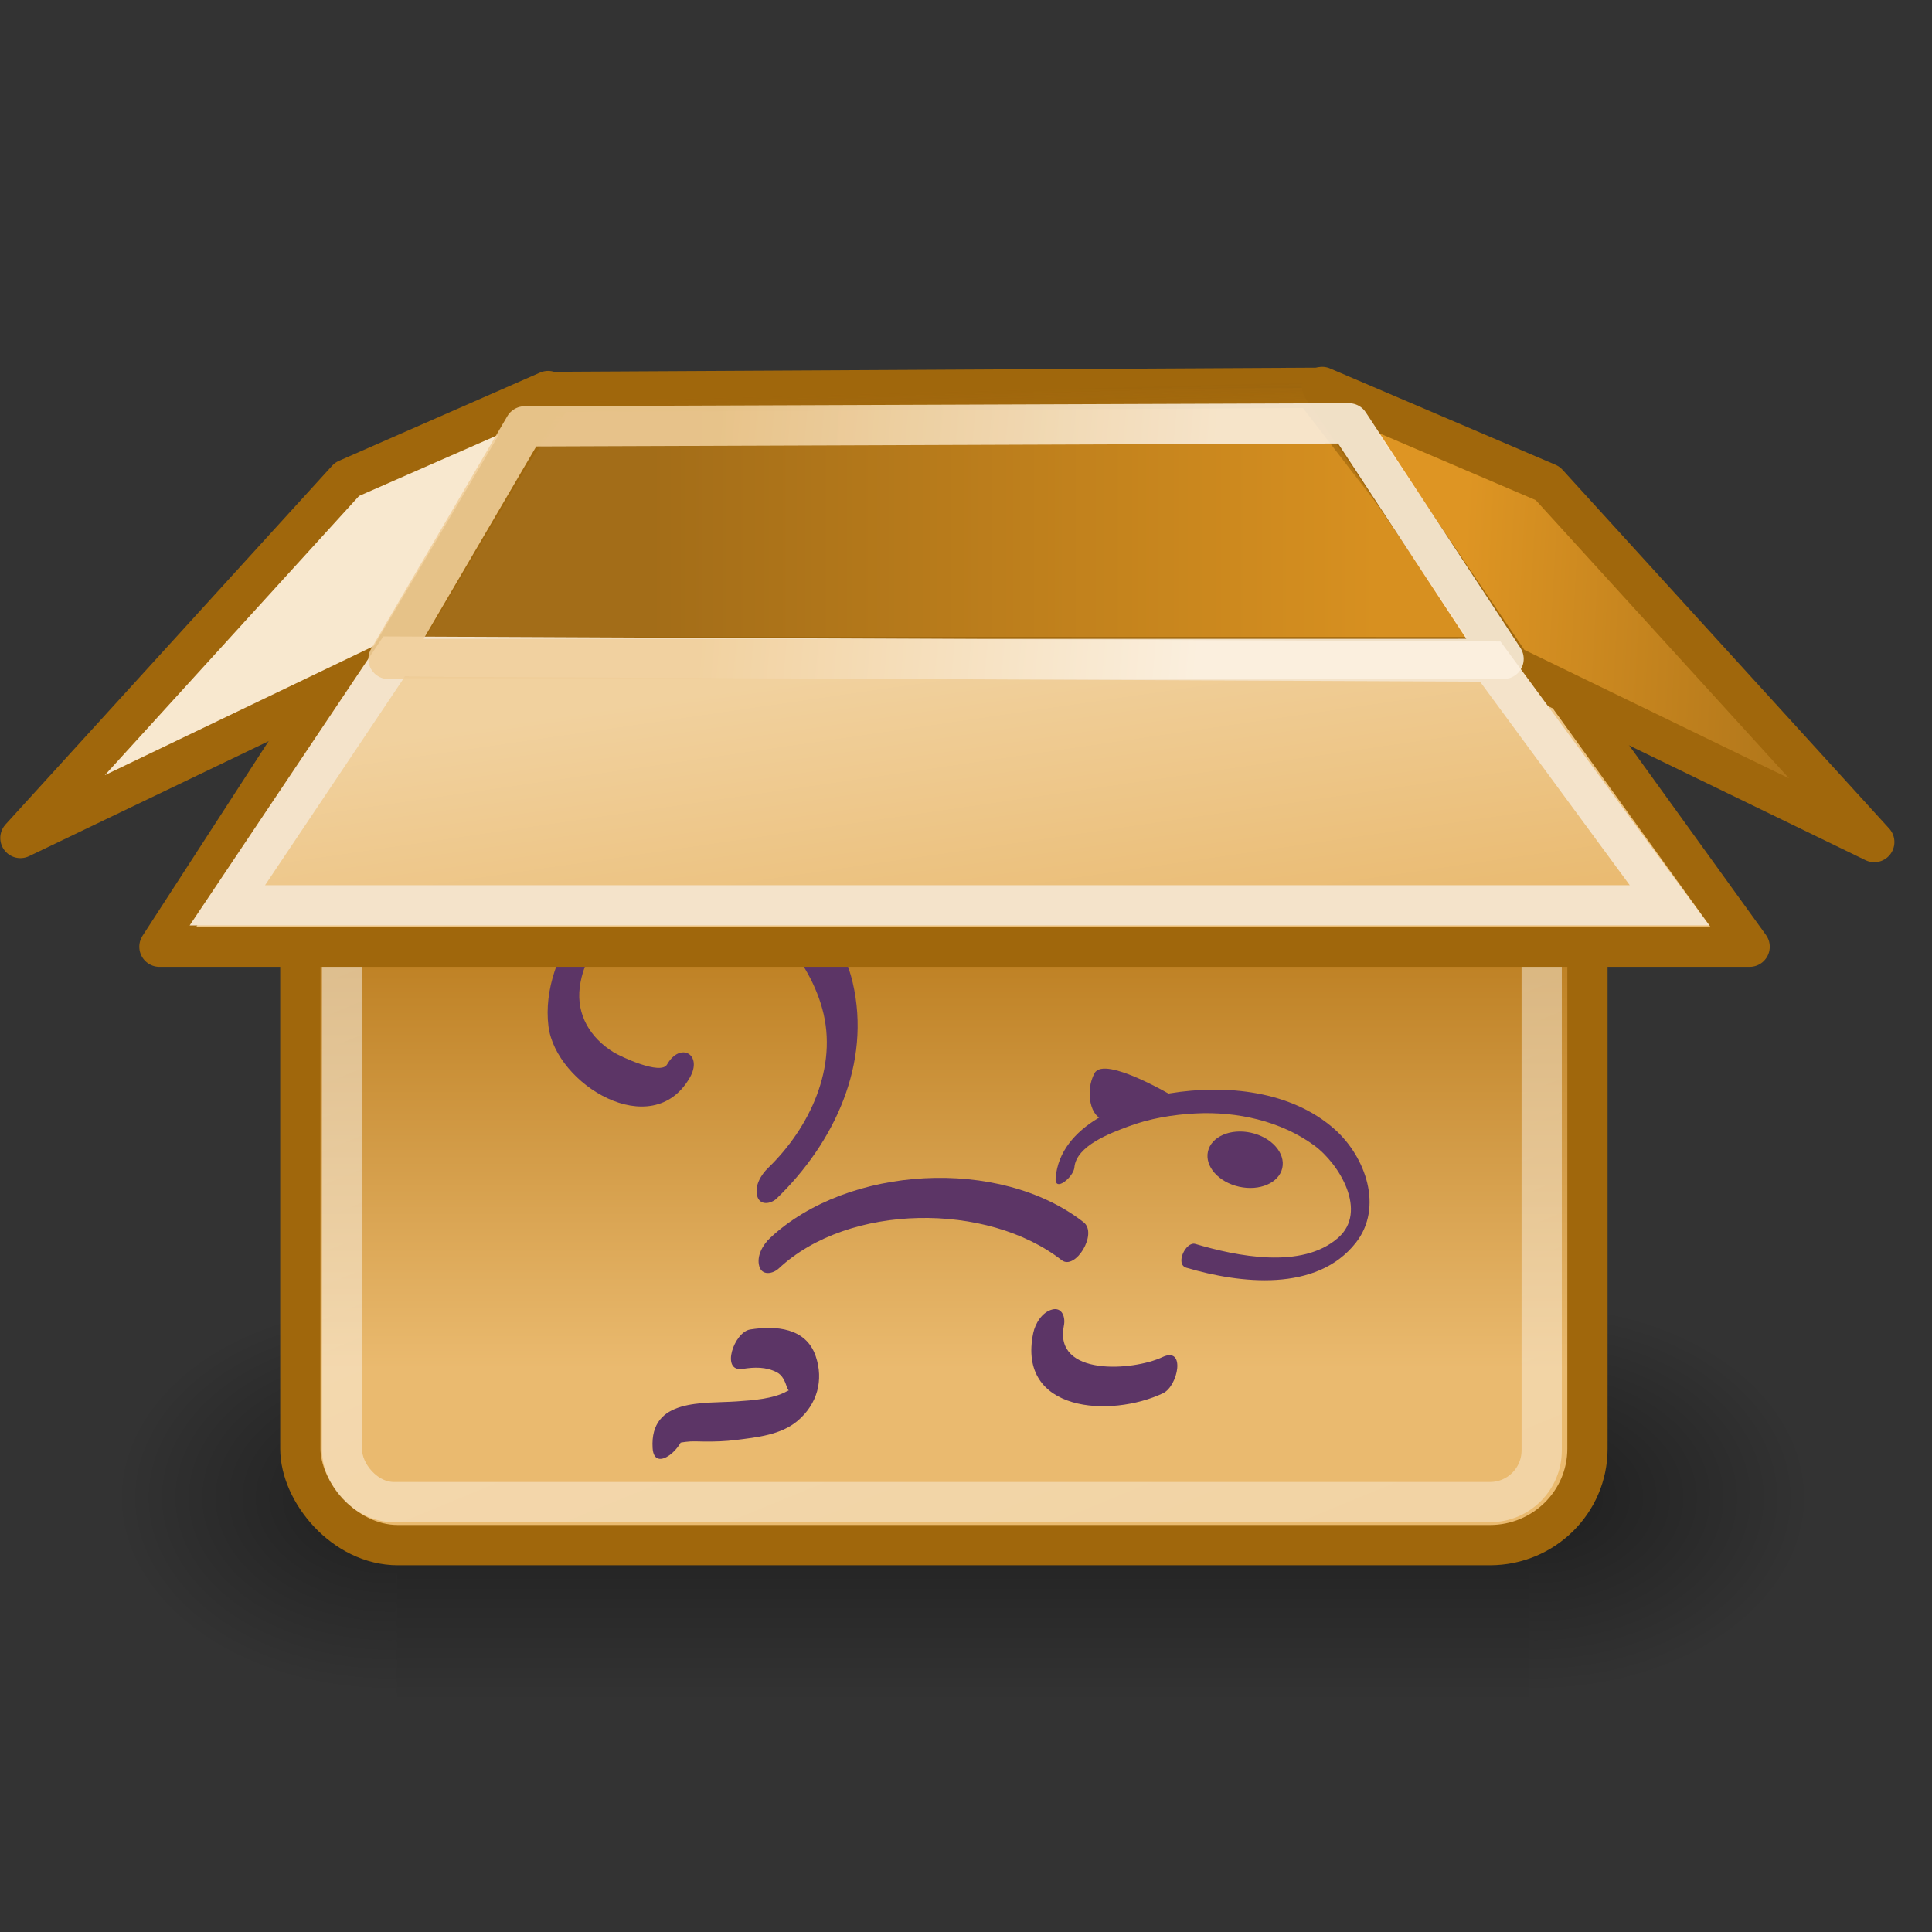 <svg height="52" viewBox="0 0 48 48" width="52" xmlns="http://www.w3.org/2000/svg" xmlns:xlink="http://www.w3.org/1999/xlink"><rect x="0" y="0" width="48" height="48" fill="#333333" stroke="none"/><radialGradient id="a" cx="605.714" cy="486.648" gradientTransform="matrix(-2.774 0 0 1.97 112.762 -872.885)" gradientUnits="userSpaceOnUse" r="117.143" xlink:href="#b"/><linearGradient id="b"><stop offset="0"/><stop offset="1" stop-opacity="0"/></linearGradient><radialGradient id="c" cx="605.714" cy="486.648" gradientTransform="matrix(2.774 0 0 1.97 -1891.633 -872.885)" gradientUnits="userSpaceOnUse" r="117.143" xlink:href="#b"/><linearGradient id="d" gradientTransform="matrix(2.774 0 0 1.97 -1892.179 -872.885)" gradientUnits="userSpaceOnUse" x1="302.857" x2="302.857" y1="366.648" y2="609.505"><stop offset="0" stop-opacity="0"/><stop offset=".5"/><stop offset="1" stop-opacity="0"/></linearGradient><linearGradient id="e" gradientUnits="userSpaceOnUse" x1="30.062" x2="17.696" y1="13.445" y2="12.334"><stop offset="0" stop-color="#fbf0e0"/><stop offset="1" stop-color="#f0ce99"/></linearGradient><linearGradient id="f" gradientUnits="userSpaceOnUse" x1="36.289" x2="47.066" y1="14.662" y2="15.268"><stop offset="0" stop-color="#de9523"/><stop offset="1" stop-color="#a36d18"/></linearGradient><linearGradient id="g" gradientTransform="matrix(1 0 0 .986 0 .317)" gradientUnits="userSpaceOnUse" x1="25.381" x2="24.119" y1="24.721" y2="16.17"><stop offset="0" stop-color="#e9b96e"/><stop offset="1" stop-color="#f1d19e"/></linearGradient><linearGradient id="h" gradientTransform="matrix(1 0 0 1.039 0 -.041)" gradientUnits="userSpaceOnUse" x1="16.149" x2="34.194" y1="12.637" y2="12.637"><stop offset="0" stop-color="#a36d18"/><stop offset="1" stop-color="#d79020"/></linearGradient><linearGradient id="i" gradientUnits="userSpaceOnUse" x1="21.907" x2="22.072" y1="9.758" y2="16.021"><stop offset="0" stop-color="#a0670c"/><stop offset="1" stop-color="#a0670c" stop-opacity="0"/></linearGradient><linearGradient id="j" gradientUnits="userSpaceOnUse" x1="18.707" x2="30.015" y1="19.912" y2="47.388"><stop offset="0" stop-color="#fff"/><stop offset="1" stop-color="#fff" stop-opacity=".686"/></linearGradient><linearGradient id="k" gradientUnits="userSpaceOnUse" x1="24.99" x2="24.99" y1="34.005" y2="22.585"><stop offset="0" stop-color="#eaba6f"/><stop offset="1" stop-color="#b97a1b"/></linearGradient><g transform="matrix(.021 0 0 .021 42.602 35.404)"><path d="m-1559.252-150.697h1339.633v478.357h-1339.633z" fill="url(#d)" opacity=".402"/><path d="m-219.619-150.68v478.331c142.874.9 345.4-107.17 345.4-239.196 0-132.027-159.437-239.135-345.4-239.135z" fill="url(#c)" opacity=".402"/><path d="m-1559.252-150.68v478.331c-142.874.9-345.4-107.17-345.4-239.196 0-132.027 159.437-239.135 345.4-239.135z" fill="url(#a)" opacity=".402"/></g><rect display="block" fill="url(#k)" height="23.113" rx="2.424" ry="2.394" stroke="#a0670c" stroke-width="1" width="31.978" x="7.462" y="15.275"/><rect display="block" fill="none" height="21.075" opacity=".481" rx="1.285" stroke="url(#j)" stroke-width="1" width="29.804" x="8.499" y="16.244"/><path d="m8.77 16.547 5.05-6.811 18.796-.101 5.22 6.774z" fill="url(#h)" fill-rule="evenodd" stroke="url(#i)" stroke-width="1"/><g fill="#5c3566" transform="matrix(.391 0 0 .391 12.006 16.942)"><path d="m11.678 24.311c-.4.698-2.965-.511-3.411-.788-1.464-.91-2.355-2.371-2.135-4.117.449-3.56 4.181-6.086 7.588-5.817 3.763.297 6.867 3.716 7.823 7.178 1.024 3.704-.804 7.564-3.439 10.112-.455.438-.878 1.138-.693 1.799.172.612.87.497 1.24.14 3.663-3.541 6.022-8.574 4.826-13.711-1.138-4.888-6.118-8.783-11.16-7.954-4.543.746-8.742 6.118-8.174 10.719.459 3.714 6.592 7.439 8.981 3.274.846-1.472-.601-2.309-1.446-.835z"/><path d="m37.562 30.855c.118-1.394 2.321-2.193 3.415-2.604 1.371-.514 2.844-.758 4.299-.833 2.606-.133 5.398.477 7.525 2.034 1.614 1.183 3.416 4.204 1.523 5.868-2.311 2.035-6.456 1.165-9.08.391-.597-.176-1.305 1.294-.569 1.512 3.396 1.002 8.276 1.589 10.77-1.586 1.771-2.256.609-5.463-1.324-7.193-2.778-2.488-6.956-2.876-10.488-2.303-2.874.466-6.976 2.014-7.263 5.376-.082.956 1.138-.055 1.192-.662z"/><path d="m38.145 34.33c-5.344-4.174-14.994-3.603-19.914.999-.459.43-.877 1.145-.692 1.799.174.618.866.489 1.24.14 4.444-4.156 13.252-4.216 17.974-.526.863.674 2.319-1.688 1.392-2.412z"/><path d="m34.947 41.377c-1.04 5.027 4.915 5.396 8.243 3.824.966-.456 1.464-3.005-.038-2.296-1.836.867-6.933 1.258-6.254-2.023.103-.498-.109-1.165-.74-1.005-.647.165-1.085.889-1.211 1.5z"/><path d="m16.488 43.652c.753-.118 1.477-.138 2.168.217.373.192.521.591.646.959.156.455.392.021-.005.244-.875.494-2.21.577-3.198.646-2.091.148-5.528-.231-5.337 2.961.099 1.655 2.071-.052 2.007-1.115-.757.748-.9 1.021-.428.817.168-.043.339-.072.512-.092.397-.056.822-.025 1.222-.021.665.006 1.306-.015 1.965-.097 1.334-.169 2.882-.317 3.95-1.231 1.231-1.054 1.656-2.569 1.134-4.099-.62-1.816-2.538-1.947-4.163-1.693-1.031.162-1.9 2.729-.473 2.504z"/><path d="m46.049 29.834c.212-.947 1.441-1.478 2.745-1.187s2.19 1.294 1.979 2.242c-.21.946-1.439 1.478-2.745 1.187-1.305-.291-2.19-1.294-1.979-2.242z"/><path d="m43.933 26.382s-4.45-2.671-5.086-1.527-.254 2.924.636 2.924"/></g><g stroke="#a0670c"><path d="m38.276 16.326 5.193 7.195h-39.508l4.664-7.2 29.651.005z" display="block" fill="url(#g)" stroke-linecap="round" stroke-linejoin="round" stroke-width="1"/><path d="m32.849 9.614 4.683 6.922 9.034 4.385-8.115-8.913-5.602-2.394z" display="block" fill="url(#f)" stroke-linecap="round" stroke-linejoin="round"/><path d="m13.618 9.715-3.976 6.72-9.135 4.385 8.115-8.913 4.996-2.192z" display="block" fill="#f8e8cf" stroke-linecap="round" stroke-linejoin="round"/></g><path d="m37.025 16.436 4.454 6.057h-35.831l4.141-6.18 27.236.123z" display="block" fill="none" stroke="#f4e3ca"/><path d="m9.652 16.372 3.384-5.779 20.478-.075 3.842 5.852z" fill="none" opacity=".88" stroke="url(#e)" stroke-linecap="round" stroke-linejoin="round"/></svg>